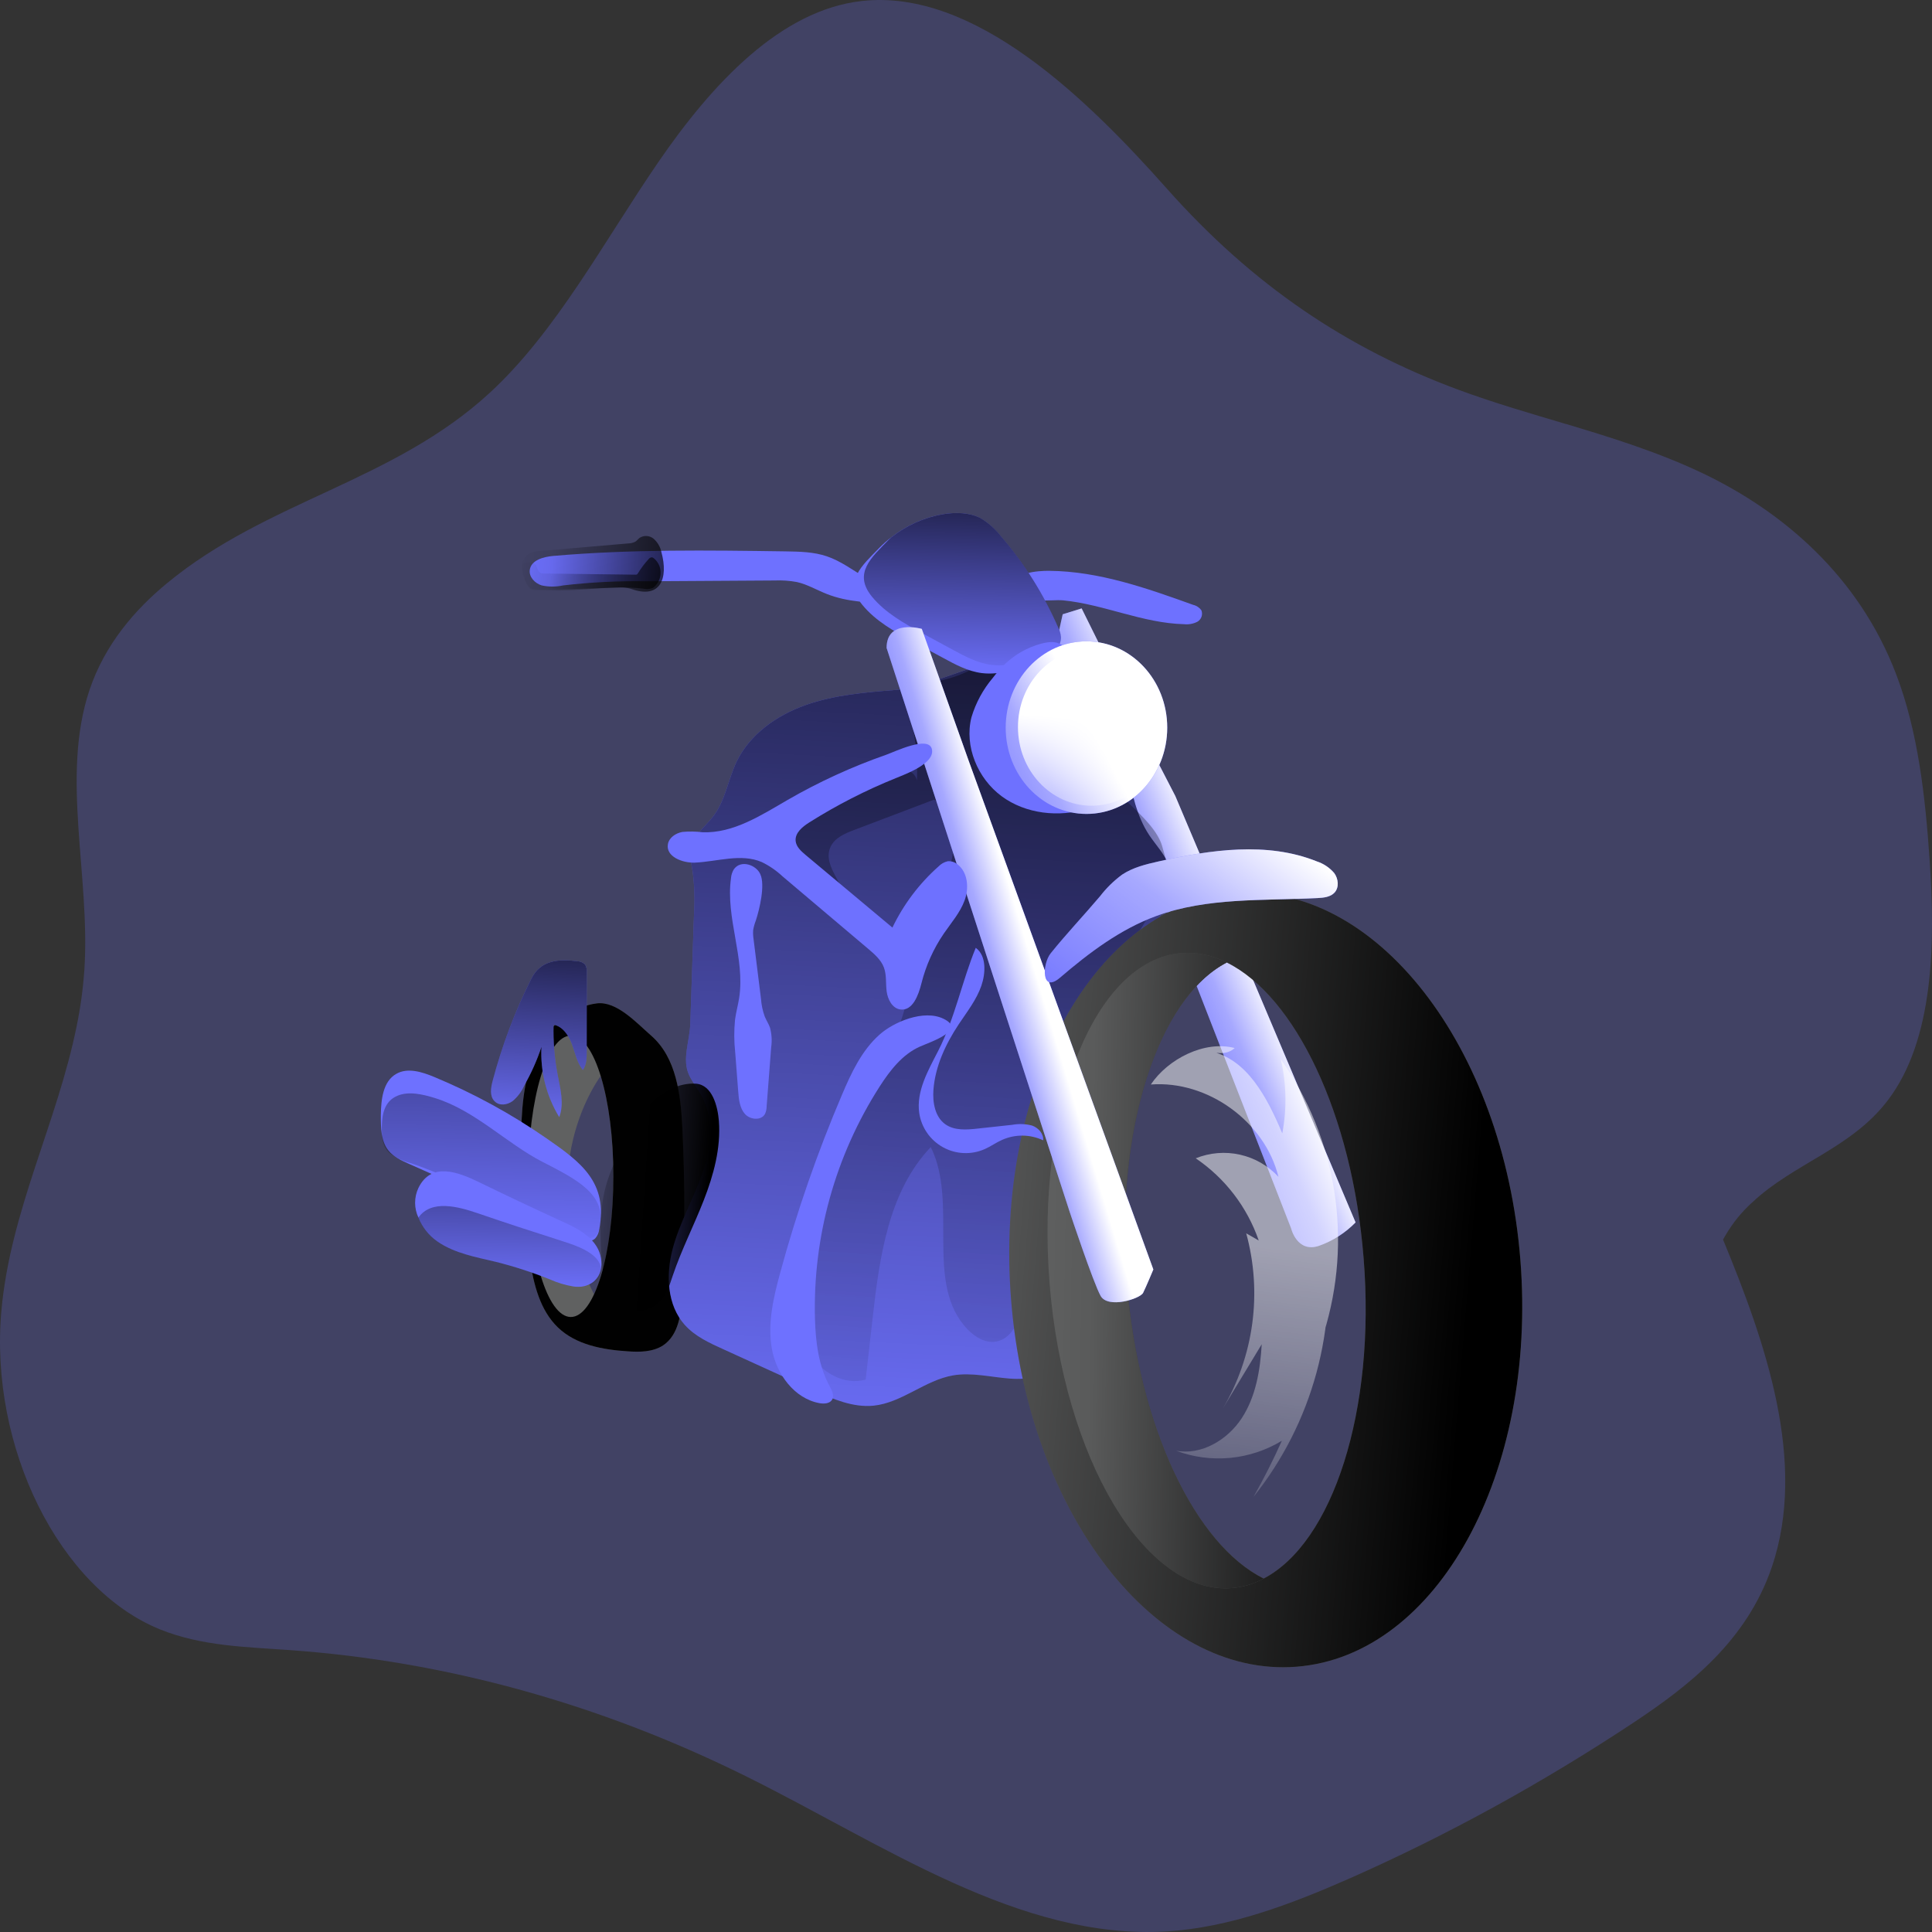 <svg width="208" height="208" viewBox="0 0 208 208" fill="none" xmlns="http://www.w3.org/2000/svg">
<rect x="0" y="0" width="208" height="208" fill="#333333" stroke="none"/>
<path opacity="0.24" d="M185.504 133.455C190.016 144.398 194.614 157.369 190.755 168.714C188.036 176.683 181.843 181.486 175.894 185.439C166.036 191.966 155.836 197.568 145.37 202.202C138.955 205.031 132.361 207.52 125.606 207.939C109.786 208.889 95.073 198.539 80.259 191.209C64.529 183.42 47.974 178.846 31.178 177.649C26.494 177.309 21.738 177.234 17.252 175.43C6.41 171.058 -1.186 155.793 0.153 141.071C1.124 130.335 6.162 120.84 8.253 110.474C8.67 108.458 8.949 106.398 9.088 104.318C9.722 94.242 6.534 83.577 9.63 74.298C11.29 69.366 14.536 65.62 18.013 62.762C28.801 53.872 42.34 51.865 52.75 42.27C59.905 35.666 65.007 26.009 70.858 17.477C76.709 8.944 84.083 1.066 92.811 0.104C104.868 -1.232 116.976 10.566 125.619 20.301C134.887 30.734 145.04 37.529 156.986 41.951C160.81 43.365 164.693 44.489 168.58 45.647H168.602C173.581 47.14 178.549 48.683 183.34 50.965C191.872 55.046 200.109 61.974 204.151 72.614C206.487 78.749 207.274 85.676 207.74 92.525C208.375 101.651 208.184 111.984 203.231 118.476C199.297 123.636 193.138 125.246 188.712 129.394C188.541 129.539 188.369 129.701 188.198 129.875C187.163 130.878 186.255 132.086 185.504 133.455Z" fill="#6E71FF"/>
<path d="M64.816 115.641C64.816 115.641 56.52 126.162 64.665 140.68C64.665 140.68 61.703 144.828 58.887 140.827C56.072 136.825 54.295 114.602 61.259 110.01C68.222 105.417 64.816 115.641 64.816 115.641Z" fill="#606161"/>
<path d="M64.816 115.641C64.816 115.641 56.52 126.162 64.665 140.68C64.665 140.68 61.703 144.828 58.887 140.827C56.072 136.825 54.295 114.602 61.259 110.01C68.222 105.417 64.816 115.641 64.816 115.641Z" fill="url(#paint0_linear)"/>
<path d="M73.466 121.505C73.291 117.874 72.835 113.864 70.089 111.481C68.495 110.091 66.393 107.769 64.262 108.021C61.707 108.339 59.433 110.201 58.15 112.381C56.52 115.189 56.194 118.567 56.112 121.818C56.005 126.436 56.318 131.054 57.045 135.615C57.453 138.268 58.133 141.063 60.077 142.925C62.021 144.787 64.873 145.309 67.575 145.484C68.882 145.578 70.272 145.562 71.38 144.853C73.067 143.732 73.352 141.409 73.462 139.388C73.752 133.439 73.752 127.454 73.466 121.505ZM61.454 141.788C58.928 141.788 56.874 135 56.874 126.635C56.874 118.269 58.912 111.497 61.454 111.497C63.997 111.497 66.038 118.269 66.038 126.635C66.038 135 64.001 141.788 61.454 141.788Z" fill="#606161"/>
<path d="M73.466 121.505C73.291 117.874 72.835 113.864 70.089 111.481C68.495 110.091 66.393 107.769 64.262 108.021C61.707 108.339 59.433 110.201 58.15 112.381C56.52 115.189 56.194 118.567 56.112 121.818C56.005 126.436 56.318 131.054 57.045 135.615C57.453 138.268 58.133 141.063 60.077 142.925C62.021 144.787 64.873 145.309 67.575 145.484C68.882 145.578 70.272 145.562 71.38 144.853C73.067 143.732 73.352 141.409 73.462 139.388C73.752 133.439 73.752 127.454 73.466 121.505ZM61.454 141.788C58.928 141.788 56.874 135 56.874 126.635C56.874 118.269 58.912 111.497 61.454 111.497C63.997 111.497 66.038 118.269 66.038 126.635C66.038 135 64.001 141.788 61.454 141.788Z" fill="url(#paint1_linear)"/>
<path d="M46.729 115.939C45.417 115.397 43.877 114.908 42.654 115.617C41.22 116.432 41.024 118.404 41 120.062C41 121.387 41 122.833 41.815 123.86C42.377 124.561 43.229 124.948 44.048 125.31L61.928 133.26C62.629 133.57 63.525 133.851 64.079 133.329C64.322 133.053 64.475 132.709 64.515 132.343C65.477 127.311 62.559 125.127 58.851 122.564C55.058 119.93 50.995 117.709 46.729 115.939Z" fill="#6E71FF"/>
<path d="M46.839 118.221C45.527 117.813 43.986 117.45 42.764 117.98C41.33 118.595 41.134 120.058 41.11 121.293C41.089 122.279 41.11 123.359 41.925 124.125C42.591 124.63 43.352 124.997 44.162 125.205C50.119 127.181 55.978 131.052 61.927 133.028C62.628 133.26 63.525 133.468 64.079 133.077C64.308 132.893 64.462 132.632 64.515 132.343C65.477 128.595 62.041 126.965 58.334 125.05C54.544 123.09 51.101 119.537 46.839 118.221Z" fill="url(#paint2_linear)" fill-opacity="0.5"/>
<path d="M64.723 136.471C64.651 137.06 64.36 137.599 63.908 137.983C63.434 138.359 62.842 138.555 62.237 138.537C62.078 138.537 61.903 138.537 61.732 138.504C60.85 138.357 59.99 138.097 59.173 137.73C57.287 136.973 55.351 136.345 53.379 135.852C51.215 135.334 48.946 134.939 47.112 133.676C46.182 133.035 45.463 132.134 45.046 131.084C44.812 130.586 44.69 130.042 44.69 129.491C44.69 128.94 44.812 128.396 45.046 127.898C46.436 125.046 49.337 126.207 51.456 127.217C54.406 128.656 57.389 130.07 60.371 131.435C61.732 132.05 63.15 132.71 64.038 133.912C64.589 134.645 64.834 135.562 64.723 136.471Z" fill="#6E71FF"/>
<path d="M63.9 138.142C63.389 138.425 62.813 138.565 62.229 138.549C62.07 138.549 61.895 138.549 61.724 138.517C60.841 138.369 59.981 138.109 59.165 137.743C57.279 136.985 55.343 136.358 53.371 135.864C51.207 135.347 48.938 134.951 47.104 133.688C46.174 133.048 45.455 132.146 45.038 131.097C46.428 129.108 49.329 129.899 51.448 130.624C54.398 131.635 57.38 132.612 60.363 133.562C61.724 134.002 63.142 134.462 64.03 135.314C64.372 135.625 64.61 136.033 64.711 136.483C64.775 136.81 64.731 137.15 64.584 137.449C64.438 137.748 64.197 137.992 63.9 138.142Z" fill="url(#paint3_linear)" fill-opacity="0.5"/>
<path d="M57.217 105.349C55.446 108.87 54.045 112.565 53.036 116.375C52.84 117.112 52.698 118.005 53.236 118.551C53.773 119.097 54.601 118.958 55.179 118.551C55.722 118.098 56.152 117.524 56.434 116.876C57.193 115.549 57.816 114.15 58.296 112.699C58.155 115.358 58.821 117.997 60.208 120.27C60.758 118.828 60.33 117.218 60.036 115.703C59.694 113.928 59.547 112.122 59.596 110.316C60.59 110.499 61.226 111.477 61.577 112.426C61.927 113.376 62.118 114.419 62.758 115.201C63.166 114.611 63.166 113.844 63.166 113.127V104.644C63.194 104.367 63.133 104.088 62.99 103.849C62.768 103.624 62.467 103.494 62.151 103.487C60.126 103.218 58.203 103.381 57.217 105.349Z" fill="#6E71FF"/>
<path d="M57.217 105.349C55.446 108.87 54.045 112.565 53.036 116.375C52.84 117.112 52.698 118.005 53.236 118.551C53.773 119.097 54.601 118.958 55.179 118.551C55.722 118.098 56.152 117.524 56.434 116.876C57.193 115.549 57.816 114.15 58.296 112.699C58.155 115.358 58.821 117.997 60.208 120.27C60.758 118.828 60.33 117.218 60.036 115.703C59.694 113.928 59.547 112.122 59.596 110.316C60.59 110.499 61.226 111.477 61.577 112.426C61.927 113.376 62.118 114.419 62.758 115.201C63.166 114.611 63.166 113.844 63.166 113.127V104.644C63.194 104.367 63.133 104.088 62.99 103.849C62.768 103.624 62.467 103.494 62.151 103.487C60.126 103.218 58.203 103.381 57.217 105.349Z" fill="url(#paint4_linear)"/>
<path d="M93.197 62.201C91.816 61.386 90.532 60.408 89.025 59.895C87.603 59.41 86.075 59.386 84.575 59.361C76.238 59.243 67.869 59.125 59.581 59.85C58.517 59.944 57.185 60.294 57.038 61.35C56.928 62.112 57.589 62.808 58.326 63.028C59.081 63.191 59.861 63.191 60.616 63.028C63.582 62.683 66.567 62.533 69.552 62.58L83.406 62.495C84.204 62.46 85.004 62.516 85.79 62.662C86.926 62.914 87.941 63.53 89.025 63.953C91.225 64.821 93.646 64.895 96.009 64.956C96.966 64.984 98.421 64.389 97.195 63.477C96.787 63.175 95.789 63.277 95.284 63.134C94.552 62.911 93.851 62.598 93.197 62.201Z" fill="#6E71FF"/>
<path d="M93.226 62.23C91.845 61.435 90.561 60.437 89.053 59.924C87.631 59.439 86.103 59.41 84.604 59.39C76.267 59.272 67.898 59.154 59.61 59.879C58.546 59.973 57.214 60.319 57.063 61.378C56.957 62.14 57.617 62.837 58.355 63.057C59.109 63.22 59.89 63.22 60.645 63.057C63.61 62.712 66.595 62.562 69.581 62.609L83.414 62.523C84.214 62.489 85.015 62.545 85.802 62.691C86.935 62.943 87.953 63.554 89.037 63.982C91.237 64.85 93.654 64.923 96.021 64.984C96.975 65.013 98.433 64.414 97.207 63.505C96.799 63.204 95.801 63.306 95.296 63.163C94.57 62.939 93.875 62.625 93.226 62.23Z" fill="url(#paint5_linear)"/>
<path d="M71.201 59.418C71.084 58.877 70.798 58.386 70.386 58.017C70.179 57.837 69.919 57.729 69.645 57.709C69.371 57.688 69.098 57.756 68.866 57.902C68.703 58.021 68.581 58.192 68.41 58.31C68.175 58.434 67.914 58.502 67.648 58.505L58.138 59.32C57.699 59.322 57.268 59.433 56.883 59.642C56.641 59.822 56.449 60.06 56.326 60.335C56.202 60.609 56.151 60.911 56.178 61.211C56.237 61.81 56.423 62.389 56.724 62.91C56.806 63.103 56.935 63.273 57.099 63.403C57.337 63.526 57.607 63.572 57.873 63.538L66.462 63.252C66.949 63.205 67.44 63.25 67.909 63.387C71.091 64.556 71.992 62.291 71.201 59.418Z" fill="url(#paint6_linear)"/>
<path d="M70.391 60.103C70.329 60.047 70.253 60.012 70.171 60.001C70.102 60.007 70.035 60.028 69.975 60.062C69.916 60.097 69.864 60.144 69.824 60.201C69.389 60.675 69.002 61.191 68.667 61.741C68.648 61.785 68.615 61.822 68.573 61.845C68.531 61.869 68.483 61.878 68.435 61.871L58.55 61.745C58.443 61.752 58.337 61.738 58.236 61.704C58.08 61.623 57.959 61.486 57.898 61.321C57.767 61.024 57.674 60.645 57.364 60.551C57.054 60.457 56.276 60.551 56.223 60.852C56.2 61.251 56.267 61.649 56.419 62.018C56.492 62.201 56.561 62.584 56.639 62.768C56.78 62.975 56.947 63.164 57.136 63.33C57.237 63.394 57.354 63.431 57.474 63.436C61.321 63.925 65.42 62.914 69.291 63.375C69.625 63.454 69.976 63.425 70.293 63.293C70.489 63.161 70.653 62.987 70.774 62.784C71.057 62.37 71.174 61.865 71.103 61.369C71.033 60.873 70.778 60.421 70.391 60.103Z" fill="url(#paint7_linear)"/>
<path d="M121.17 86.482L138.997 132.237C138.997 132.237 139.628 134.918 141.996 134.128C143.487 133.601 144.837 132.738 145.94 131.606L126.532 85.696L124.495 81.752L116.448 65.502L114.41 66.133L113.465 70.391L121.17 86.482Z" fill="#6E71FF"/>
<path d="M121.17 86.482L138.997 132.237C138.997 132.237 139.628 134.918 141.996 134.128C143.487 133.601 144.837 132.738 145.94 131.606L126.532 85.696L124.495 81.752L116.448 65.502L114.41 66.133L113.465 70.391L121.17 86.482Z" fill="url(#paint8_linear)"/>
<path d="M74.311 110.267L74.719 98.381C74.818 96.874 74.77 95.36 74.576 93.862C74.433 92.994 74.197 92.11 74.38 91.254C74.682 89.869 75.978 88.972 76.825 87.84C78.105 86.144 78.39 83.916 79.307 82.001C80.729 79.05 83.622 77.013 86.71 75.917C89.799 74.821 93.108 74.544 96.371 74.287C100.418 73.957 104.191 71.398 108.249 71.276C112.308 71.154 116.639 72.608 118.949 75.945C121.769 80.02 120.987 85.782 123.721 89.909C124.43 90.973 125.351 91.91 125.811 93.108C126.569 95.145 125.746 97.436 124.511 99.22C123.277 101.005 121.659 102.48 120.494 104.318C117.743 108.706 118.163 114.268 118.249 119.447C118.383 127.687 117.424 135.908 115.396 143.895C115.215 144.85 114.845 145.758 114.308 146.568C113.086 148.198 110.755 148.573 108.71 148.418C106.664 148.263 104.602 147.73 102.598 148.076C99.57 148.602 97.089 151.03 94.041 151.336C91.82 151.556 89.665 150.614 87.627 149.706L77.856 145.252C76.369 144.58 74.841 143.875 73.745 142.665C71.805 140.521 71.679 137.249 72.42 134.454C73.162 131.659 74.637 129.12 75.595 126.39C76.552 123.66 76.939 120.511 75.542 117.976C75.134 117.214 74.555 116.538 74.189 115.747C73.398 114.077 74.25 112.109 74.311 110.267Z" fill="#6E71FF"/>
<path d="M74.311 110.267L74.719 98.381C74.818 96.874 74.77 95.36 74.576 93.862C74.433 92.994 74.197 92.11 74.38 91.254C74.682 89.869 75.978 88.972 76.825 87.84C78.105 86.144 78.39 83.916 79.307 82.001C80.729 79.05 83.622 77.013 86.71 75.917C89.799 74.821 93.108 74.544 96.371 74.287C100.418 73.957 104.191 71.398 108.249 71.276C112.308 71.154 116.639 72.608 118.949 75.945C121.769 80.02 120.987 85.782 123.721 89.909C124.43 90.973 125.351 91.91 125.811 93.108C126.569 95.145 125.746 97.436 124.511 99.22C123.277 101.005 121.659 102.48 120.494 104.318C117.743 108.706 118.163 114.268 118.249 119.447C118.383 127.687 117.424 135.908 115.396 143.895C115.215 144.85 114.845 145.758 114.308 146.568C113.086 148.198 110.755 148.573 108.71 148.418C106.664 148.263 104.602 147.73 102.598 148.076C99.57 148.602 97.089 151.03 94.041 151.336C91.82 151.556 89.665 150.614 87.627 149.706L77.856 145.252C76.369 144.58 74.841 143.875 73.745 142.665C71.805 140.521 71.679 137.249 72.42 134.454C73.162 131.659 74.637 129.12 75.595 126.39C76.552 123.66 76.939 120.511 75.542 117.976C75.134 117.214 74.555 116.538 74.189 115.747C73.398 114.077 74.25 112.109 74.311 110.267Z" fill="url(#paint9_linear)"/>
<path d="M98.041 77.261C98.587 79.477 98.815 81.758 98.717 84.038C98.46 82.762 96.721 82.55 95.437 82.787C92.966 83.253 90.622 84.237 88.56 85.676C86.498 87.114 84.764 88.974 83.474 91.132L91.256 98.059C91.529 95.614 88.376 93.377 89.427 91.152C89.883 90.186 90.975 89.726 91.974 89.347L100.571 86.087C102.861 87.546 103.097 90.883 102.201 93.45C101.305 96.017 99.622 98.258 98.819 100.85C98.138 103.046 98.13 105.389 97.645 107.634C96.504 112.907 92.862 117.222 90.311 121.969C87.518 127.145 85.983 132.906 85.829 138.785C85.768 141.165 85.967 143.655 87.19 145.712C88.412 147.77 90.914 149.192 93.2 148.524L93.946 141.911C94.687 135.346 95.653 128.281 100.208 123.493C103.232 129.605 99.455 138.199 104.169 143.121C104.984 143.968 106.133 144.649 107.29 144.425C108.778 144.131 109.592 142.534 110.037 141.084C112.265 133.847 110.819 125.881 112.921 118.603C113.924 115.148 115.688 111.978 117.237 108.73C118.834 105.373 123.756 99.513 124.889 95.972C125.765 93.251 125.895 93.833 125.113 91.083C124.212 87.917 118.593 84.616 117.151 81.752C115.313 78.15 115.766 70.876 111.112 70.526C108.619 70.339 107.038 70.709 104.78 71.972C100.001 74.601 96.826 72.311 98.041 77.261Z" fill="url(#paint10_linear)" fill-opacity="0.5"/>
<path d="M120.485 104.301C117.734 108.69 118.154 114.252 118.24 119.431L120.485 104.301Z" fill="url(#paint11_linear)"/>
<path d="M163.681 135.615C161.851 112.618 148.087 94.954 132.945 96.152C117.803 97.35 107.026 116.99 108.859 139.987C110.693 162.985 124.437 180.637 139.591 179.439C154.745 178.241 165.514 158.633 163.681 135.615ZM136.042 169.949C128.707 166.334 122.559 153.65 121.328 138.125C120.004 121.663 124.673 107.471 132.077 103.621C139.412 107.235 145.577 119.94 146.807 135.444C148.131 151.906 143.458 166.098 136.042 169.949Z" fill="#606161"/>
<path d="M163.681 135.615C161.851 112.618 148.087 94.954 132.945 96.152C117.803 97.35 107.026 116.99 108.859 139.987C110.693 162.985 124.437 180.637 139.591 179.439C154.745 178.241 165.514 158.633 163.681 135.615ZM136.042 169.949C128.707 166.334 122.559 153.65 121.328 138.125C120.004 121.663 124.673 107.471 132.077 103.621C139.412 107.235 145.577 119.94 146.807 135.444C148.131 151.906 143.458 166.098 136.042 169.949Z" fill="url(#paint12_linear)"/>
<path d="M136.041 169.949C134.984 170.528 133.816 170.878 132.615 170.975C123.288 171.717 114.494 157.007 112.995 138.125C111.495 119.243 117.84 103.352 127.171 102.61C128.863 102.488 130.555 102.838 132.06 103.621C124.657 107.471 119.987 121.663 121.311 138.125C122.558 153.646 128.715 166.334 136.041 169.949Z" fill="#606161"/>
<path d="M136.041 169.949C134.984 170.528 133.816 170.878 132.615 170.975C123.288 171.717 114.494 157.007 112.995 138.125C111.495 119.243 117.84 103.352 127.171 102.61C128.863 102.488 130.555 102.838 132.06 103.621C124.657 107.471 119.987 121.663 121.311 138.125C122.558 153.646 128.715 166.334 136.041 169.949Z" fill="url(#paint13_linear)"/>
<path d="M112.983 61.456C118.317 61.505 123.459 63.322 128.467 65.123C128.821 65.203 129.133 65.41 129.343 65.706C129.431 65.933 129.434 66.184 129.351 66.412C129.268 66.641 129.104 66.832 128.891 66.948C128.452 67.165 127.96 67.253 127.473 67.201C123.011 67.087 118.883 65.078 114.47 64.634C113.114 64.5 109.895 65.176 109.296 63.436C108.676 61.598 111.83 61.444 112.983 61.456Z" fill="#6E71FF"/>
<path d="M114.226 68.582C114.24 68.992 114.112 69.393 113.864 69.719C113.358 70.412 112.425 70.888 111.606 71.219C109.712 71.96 107.723 72.718 105.702 72.465C104.219 72.278 102.85 71.549 101.55 70.836C100.462 70.253 99.37 69.666 98.29 69.067C96.302 67.996 94.281 66.875 92.842 65.123C90.76 62.596 92.842 60.861 94.643 59.011C95.045 58.595 95.478 58.211 95.939 57.862C97.557 56.576 99.473 55.717 101.509 55.364C102.85 55.144 104.304 55.16 105.535 55.771C106.393 56.285 107.148 56.953 107.76 57.743C110.28 60.674 112.349 63.963 113.9 67.502C114.079 67.837 114.19 68.204 114.226 68.582Z" fill="#6E71FF"/>
<path d="M114.226 68.582C114.239 68.992 114.111 69.393 113.863 69.719C113.473 69.952 113.064 70.152 112.641 70.318C110.746 71.076 108.754 71.834 106.737 71.581C105.237 71.394 103.884 70.664 102.568 69.951C101.48 69.369 100.405 68.766 99.308 68.183C97.336 67.111 95.299 65.974 93.877 64.239C91.795 61.696 93.877 59.977 95.662 58.127C95.752 58.033 95.847 57.944 95.947 57.862C97.565 56.576 99.48 55.717 101.517 55.364C102.858 55.144 104.312 55.16 105.543 55.771C106.401 56.285 107.155 56.953 107.768 57.743C110.288 60.674 112.357 63.963 113.908 67.502C114.084 67.838 114.192 68.205 114.226 68.582Z" fill="url(#paint14_linear)"/>
<path d="M95.45 69.756L115.176 130.518C115.176 130.518 117.698 138.089 118.489 139.511C119.279 140.933 122.747 139.824 123.064 139.193C123.382 138.561 124.169 136.671 124.169 136.671L104.288 81.907L99.24 67.706C99.24 67.706 95.45 66.602 95.45 69.756Z" fill="#6E71FF"/>
<path d="M95.45 69.756L115.176 130.518C115.176 130.518 117.698 138.089 118.489 139.511C119.279 140.933 122.747 139.824 123.064 139.193C123.382 138.561 124.169 136.671 124.169 136.671L104.288 81.907L99.24 67.706C99.24 67.706 95.45 66.602 95.45 69.756Z" fill="url(#paint15_linear)"/>
<path d="M118.427 96.495C119.108 95.609 119.911 94.823 120.81 94.16C121.972 93.389 123.357 93.051 124.714 92.746C130.357 91.478 136.429 90.586 141.787 92.746C142.507 92.984 143.148 93.415 143.641 93.993C144.089 94.6 144.191 95.521 143.69 96.083C143.25 96.576 142.516 96.653 141.856 96.686C136.005 96.983 129.97 96.6 124.474 98.621C120.607 100.039 117.257 102.574 114.128 105.251C112.091 107.007 112.192 103.796 113.109 102.643C114.784 100.553 116.683 98.556 118.427 96.495Z" fill="#6E71FF"/>
<path d="M118.427 96.495C119.108 95.609 119.911 94.823 120.81 94.16C121.972 93.389 123.357 93.051 124.714 92.746C130.357 91.478 136.429 90.586 141.787 92.746C142.507 92.984 143.148 93.415 143.641 93.993C144.089 94.6 144.191 95.521 143.69 96.083C143.25 96.576 142.516 96.653 141.856 96.686C136.005 96.983 129.97 96.6 124.474 98.621C120.607 100.039 117.257 102.574 114.128 105.251C112.091 107.007 112.192 103.796 113.109 102.643C114.784 100.553 116.683 98.556 118.427 96.495Z" fill="url(#paint16_linear)"/>
<path d="M84.783 86.128C81.93 87.782 78.936 89.73 75.627 89.6C74.909 89.511 74.183 89.5 73.463 89.567C72.75 89.697 72.033 90.17 71.907 90.883C71.666 92.216 73.455 92.92 74.808 92.871C77.253 92.761 79.787 91.849 82.02 92.814C82.832 93.21 83.581 93.725 84.241 94.343L93.478 102.158C94.146 102.724 94.839 103.323 95.153 104.138C95.467 104.953 95.344 105.87 95.458 106.738C95.573 107.606 96.07 108.567 96.938 108.681C98.25 108.848 98.877 107.166 99.199 105.882C99.68 103.955 100.501 102.13 101.623 100.491C102.418 99.334 103.371 98.25 103.852 96.934C104.333 95.618 104.207 93.935 103.103 93.071C102.957 92.945 102.788 92.85 102.606 92.79C102.423 92.729 102.231 92.706 102.039 92.721C101.655 92.807 101.304 93.006 101.033 93.291C98.962 95.132 97.277 97.366 96.078 99.864L86.726 92.04C86.241 91.633 85.72 91.164 85.659 90.537C85.577 89.665 86.396 89.005 87.138 88.536C90.096 86.672 93.214 85.076 96.457 83.769C97.431 83.361 100.658 82.216 100.332 80.676C100.006 79.136 96.355 80.924 95.405 81.259C91.72 82.546 88.163 84.176 84.783 86.128Z" fill="#6E71FF"/>
<path d="M94.651 111.424C92.752 113.131 91.64 115.527 90.642 117.878C87.99 124.102 85.77 130.501 83.996 137.029C83.27 139.698 82.615 142.485 83.099 145.207C83.584 147.929 85.512 150.578 88.238 151.067C88.727 151.152 89.338 151.116 89.59 150.684C89.843 150.252 89.562 149.686 89.313 149.229C88.124 147.049 87.814 144.498 87.74 142.013C87.498 133.152 89.928 124.423 94.712 116.962C95.825 115.234 97.157 113.514 99.027 112.683C100.213 112.157 104.1 110.894 101.57 109.676C99.451 108.649 96.191 110.022 94.651 111.424Z" fill="#6E71FF"/>
<path d="M101.003 113.143C99.919 115.254 98.628 117.491 98.966 119.834C99.081 120.604 99.373 121.337 99.818 121.976C100.263 122.615 100.849 123.142 101.531 123.518C102.213 123.893 102.972 124.106 103.75 124.14C104.528 124.174 105.303 124.028 106.015 123.713C106.667 123.428 107.238 123.004 107.898 122.715C108.593 122.407 109.347 122.252 110.108 122.261C110.869 122.27 111.619 122.443 112.307 122.768C112.376 122.059 111.789 121.415 111.113 121.179C110.42 120.996 109.695 120.969 108.99 121.097L105.249 121.505C104.063 121.635 102.76 121.733 101.786 121.048C100.661 120.258 100.392 118.697 100.494 117.328C100.686 114.794 101.806 112.406 103.212 110.283C104.104 108.938 105.131 107.647 105.657 106.119C106.109 104.811 106.235 102.9 105.05 102.044C103.562 105.662 102.833 109.562 101.003 113.143Z" fill="#6E71FF"/>
<path d="M81.376 99.098C81.247 99.43 81.15 99.774 81.087 100.125C81.063 100.449 81.077 100.774 81.127 101.095L81.93 107.545C81.975 108.197 82.112 108.839 82.337 109.452C82.504 109.859 82.745 110.214 82.892 110.617C83.083 111.311 83.129 112.036 83.026 112.748L82.537 119.109C82.537 119.39 82.478 119.668 82.362 119.924C81.954 120.674 80.752 120.559 80.194 119.924C79.636 119.288 79.542 118.371 79.477 117.528L79.155 113.331C79.024 112.148 79.017 110.954 79.135 109.77C79.241 108.983 79.457 108.217 79.579 107.435C80.243 103.16 78.1 98.829 78.699 94.546C78.724 94.209 78.829 93.882 79.004 93.593C79.778 92.497 81.449 93.145 81.857 94.123C82.398 95.292 81.763 97.92 81.376 99.098Z" fill="#6E71FF"/>
<path d="M69.746 119.052C68.32 120.551 67.403 122.45 66.539 124.324C66.111 125.209 65.737 126.12 65.419 127.05C64.441 130.057 64.567 133.309 64.856 136.459C64.962 137.571 65.101 138.728 65.724 139.653C66.024 140.098 66.424 140.466 66.891 140.729C67.358 140.992 67.881 141.143 68.416 141.168C68.952 141.194 69.486 141.094 69.977 140.877C70.467 140.66 70.9 140.332 71.241 139.918C71.848 139.185 72.121 138.243 72.427 137.339C73.36 134.568 74.701 131.952 75.764 129.226C76.828 126.5 77.622 123.595 77.394 120.669C77.272 119.162 76.71 116.819 74.949 116.672C72.998 116.525 71.029 117.699 69.746 119.052Z" fill="url(#paint17_linear)"/>
<path d="M108.257 71.435C107.762 71.917 107.303 72.434 106.884 72.983C105.833 74.225 105.051 75.67 104.586 77.229C103.799 80.354 105.262 83.826 107.845 85.729C110.429 87.632 113.99 88.023 117.071 87.074C117.635 86.93 118.16 86.661 118.607 86.287C119.021 85.842 119.343 85.32 119.556 84.751C120.098 83.549 120.648 82.306 120.734 80.998C120.768 79.788 120.546 78.584 120.082 77.465C119.092 74.81 117.528 72.406 115.502 70.424C114.279 69.234 113.733 68.856 112.034 69.316C110.623 69.707 109.327 70.434 108.257 71.435Z" fill="#6E71FF"/>
<path d="M116.969 87.628C121.771 87.628 125.664 83.468 125.664 78.338C125.664 73.207 121.771 69.047 116.969 69.047C112.167 69.047 108.273 73.207 108.273 78.338C108.273 83.468 112.167 87.628 116.969 87.628Z" fill="#6E71FF"/>
<path d="M116.969 87.628C121.771 87.628 125.664 83.468 125.664 78.338C125.664 73.207 121.771 69.047 116.969 69.047C112.167 69.047 108.273 73.207 108.273 78.338C108.273 83.468 112.167 87.628 116.969 87.628Z" fill="url(#paint18_linear)"/>
<path d="M117.515 86.744C121.89 86.744 125.436 82.956 125.436 78.284C125.436 73.613 121.89 69.825 117.515 69.825C113.14 69.825 109.594 73.613 109.594 78.284C109.594 82.956 113.14 86.744 117.515 86.744Z" fill="url(#paint19_linear)"/>
<path d="M123.899 116.758C130.011 116.297 136.16 120.734 137.639 126.696C136.532 125.499 135.087 124.668 133.496 124.312C131.905 123.956 130.244 124.093 128.732 124.703C131.89 126.843 134.27 129.948 135.516 133.553L134.168 132.779C135.036 135.948 135.256 139.259 134.815 142.515C134.374 145.77 133.281 148.903 131.601 151.727L135.838 144.722C135.679 147.501 135.207 150.362 133.683 152.688C132.159 155.015 129.36 156.694 126.621 156.188C128.477 156.881 130.465 157.143 132.437 156.957C134.409 156.771 136.313 156.14 138.006 155.113C137.082 157.172 136.064 159.186 134.95 161.156C138.098 157.214 140.405 152.669 141.729 147.801C143.052 142.933 143.363 137.846 142.643 132.853C142.972 136.398 142.934 139.967 142.529 143.504C144.068 138.562 144.45 133.333 143.645 128.22C142.839 123.107 140.868 118.248 137.884 114.019C138.501 116.644 138.558 119.37 138.051 122.018C136.454 118.233 134.274 113.954 130.24 113.168C131.242 113.526 132.277 113.453 132.925 112.83C129.665 111.986 125.737 114.015 123.899 116.758Z" fill="url(#paint20_linear)" fill-opacity="0.5"/>
<path d="M88.352 47.186C88.032 48.195 87.946 49.264 88.1 50.311C88.21 50.738 88.263 51.178 88.259 51.619C88.256 51.842 88.195 52.06 88.081 52.252C87.968 52.444 87.805 52.602 87.611 52.711C87.576 52.728 87.539 52.738 87.501 52.74C87.509 52.604 87.509 52.468 87.501 52.332C87.391 50.987 87.061 49.647 87.073 48.306C87.039 47.776 87.166 47.247 87.439 46.791C87.685 46.428 88.039 46.151 88.45 46C88.479 46.001 88.506 46.013 88.528 46.033C88.858 46.346 88.495 46.742 88.352 47.186Z" fill="url(#paint21_linear)"/>
<defs>
<linearGradient id="paint0_linear" x1="1984.8" y1="9925" x2="2442.54" y2="12708.2" gradientUnits="userSpaceOnUse">
<stop stop-color="#010101" stop-opacity="0"/>
<stop offset="0.95" stop-color="#010101"/>
</linearGradient>
<linearGradient id="paint1_linear" x1="3509.87" y1="14475.3" x2="4589.54" y2="13521" gradientUnits="userSpaceOnUse">
<stop stop-color="#010101" stop-opacity="0"/>
<stop offset="0.95" stop-color="#010101"/>
</linearGradient>
<linearGradient id="paint2_linear" x1="55.538" y1="134.992" x2="56.209" y2="104.269" gradientUnits="userSpaceOnUse">
<stop stop-opacity="0"/>
<stop offset="0.639" stop-opacity="0.75"/>
<stop offset="1"/>
</linearGradient>
<linearGradient id="paint3_linear" x1="57.1" y1="139.499" x2="57.352" y2="122.316" gradientUnits="userSpaceOnUse">
<stop stop-opacity="0"/>
<stop offset="0.639" stop-opacity="0.75"/>
<stop offset="1"/>
</linearGradient>
<linearGradient id="paint4_linear" x1="59.174" y1="122.108" x2="60.972" y2="88.895" gradientUnits="userSpaceOnUse">
<stop stop-opacity="0"/>
<stop offset="0.639" stop-opacity="0.75"/>
<stop offset="1"/>
</linearGradient>
<linearGradient id="paint5_linear" x1="10270.4" y1="1005.86" x2="10268.6" y2="1094.39" gradientUnits="userSpaceOnUse">
<stop stop-color="white" stop-opacity="0"/>
<stop offset="0.95" stop-color="white"/>
</linearGradient>
<linearGradient id="paint6_linear" x1="81.139" y1="53.679" x2="56.24" y2="50.813" gradientUnits="userSpaceOnUse">
<stop offset="0.079"/>
<stop offset="0.83" stop-opacity="0.07"/>
<stop offset="1" stop-opacity="0"/>
</linearGradient>
<linearGradient id="paint7_linear" x1="80.542" y1="57.603" x2="56.806" y2="53.135" gradientUnits="userSpaceOnUse">
<stop offset="0.079"/>
<stop offset="0.83" stop-opacity="0.07"/>
<stop offset="1" stop-opacity="0"/>
</linearGradient>
<linearGradient id="paint8_linear" x1="119.226" y1="97.163" x2="130.586" y2="92.337" gradientUnits="userSpaceOnUse">
<stop offset="0.02" stop-color="white" stop-opacity="0"/>
<stop offset="0.58" stop-color="white" stop-opacity="0.39"/>
<stop offset="1" stop-color="white"/>
</linearGradient>
<linearGradient id="paint9_linear" x1="105.125" y1="160.088" x2="112.841" y2="2.439" gradientUnits="userSpaceOnUse">
<stop stop-opacity="0"/>
<stop offset="0.639" stop-opacity="0.75"/>
<stop offset="1"/>
</linearGradient>
<linearGradient id="paint10_linear" x1="106.659" y1="171.696" x2="120.022" y2="3.848" gradientUnits="userSpaceOnUse">
<stop stop-opacity="0"/>
<stop offset="0.639" stop-opacity="0.75"/>
<stop offset="1"/>
</linearGradient>
<linearGradient id="paint11_linear" x1="929.547" y1="4616.19" x2="942.74" y2="4616.19" gradientUnits="userSpaceOnUse">
<stop stop-color="#010101" stop-opacity="0"/>
<stop offset="0.95" stop-color="#010101"/>
</linearGradient>
<linearGradient id="paint12_linear" x1="172.092" y1="43.429" x2="99.474" y2="37.363" gradientUnits="userSpaceOnUse">
<stop offset="0.079"/>
<stop offset="0.83" stop-opacity="0.07"/>
<stop offset="1" stop-opacity="0"/>
</linearGradient>
<linearGradient id="paint13_linear" x1="150.743" y1="56.658" x2="112.388" y2="56.07" gradientUnits="userSpaceOnUse">
<stop offset="0.079"/>
<stop offset="0.83" stop-opacity="0.07"/>
<stop offset="1" stop-opacity="0"/>
</linearGradient>
<linearGradient id="paint14_linear" x1="105.999" y1="73.416" x2="106.825" y2="41.09" gradientUnits="userSpaceOnUse">
<stop stop-opacity="0"/>
<stop offset="0.639" stop-opacity="0.75"/>
<stop offset="1"/>
</linearGradient>
<linearGradient id="paint15_linear" x1="101.459" y1="104.096" x2="110.481" y2="101.374" gradientUnits="userSpaceOnUse">
<stop offset="0.02" stop-color="white" stop-opacity="0"/>
<stop offset="0.58" stop-color="white" stop-opacity="0.39"/>
<stop offset="1" stop-color="white"/>
</linearGradient>
<linearGradient id="paint16_linear" x1="117.926" y1="114.496" x2="136.725" y2="88.937" gradientUnits="userSpaceOnUse">
<stop offset="0.02" stop-color="white" stop-opacity="0"/>
<stop offset="0.58" stop-color="white" stop-opacity="0.39"/>
<stop offset="1" stop-color="white"/>
</linearGradient>
<linearGradient id="paint17_linear" x1="79.334" y1="101.181" x2="62.477" y2="100.072" gradientUnits="userSpaceOnUse">
<stop offset="0.079"/>
<stop offset="0.83" stop-opacity="0.07"/>
<stop offset="1" stop-opacity="0"/>
</linearGradient>
<linearGradient id="paint18_linear" x1="103.192" y1="85.463" x2="117.409" y2="78.066" gradientUnits="userSpaceOnUse">
<stop offset="0.02" stop-color="white" stop-opacity="0"/>
<stop offset="0.58" stop-color="white" stop-opacity="0.39"/>
<stop offset="1" stop-color="white"/>
</linearGradient>
<linearGradient id="paint19_linear" x1="117.544" y1="97.43" x2="118.648" y2="77.385" gradientUnits="userSpaceOnUse">
<stop offset="0.02" stop-color="white" stop-opacity="0"/>
<stop offset="0.58" stop-color="white" stop-opacity="0.39"/>
<stop offset="1" stop-color="white"/>
</linearGradient>
<linearGradient id="paint20_linear" x1="134.015" y1="191.803" x2="141.063" y2="135.017" gradientUnits="userSpaceOnUse">
<stop offset="0.02" stop-color="white" stop-opacity="0"/>
<stop offset="0.58" stop-color="white" stop-opacity="0.39"/>
<stop offset="1" stop-color="white"/>
</linearGradient>
<linearGradient id="paint21_linear" x1="519.305" y1="1053.63" x2="548.044" y2="1046.8" gradientUnits="userSpaceOnUse">
<stop stop-color="#010101" stop-opacity="0"/>
<stop offset="0.95" stop-color="#010101"/>
</linearGradient>
</defs>
</svg>
